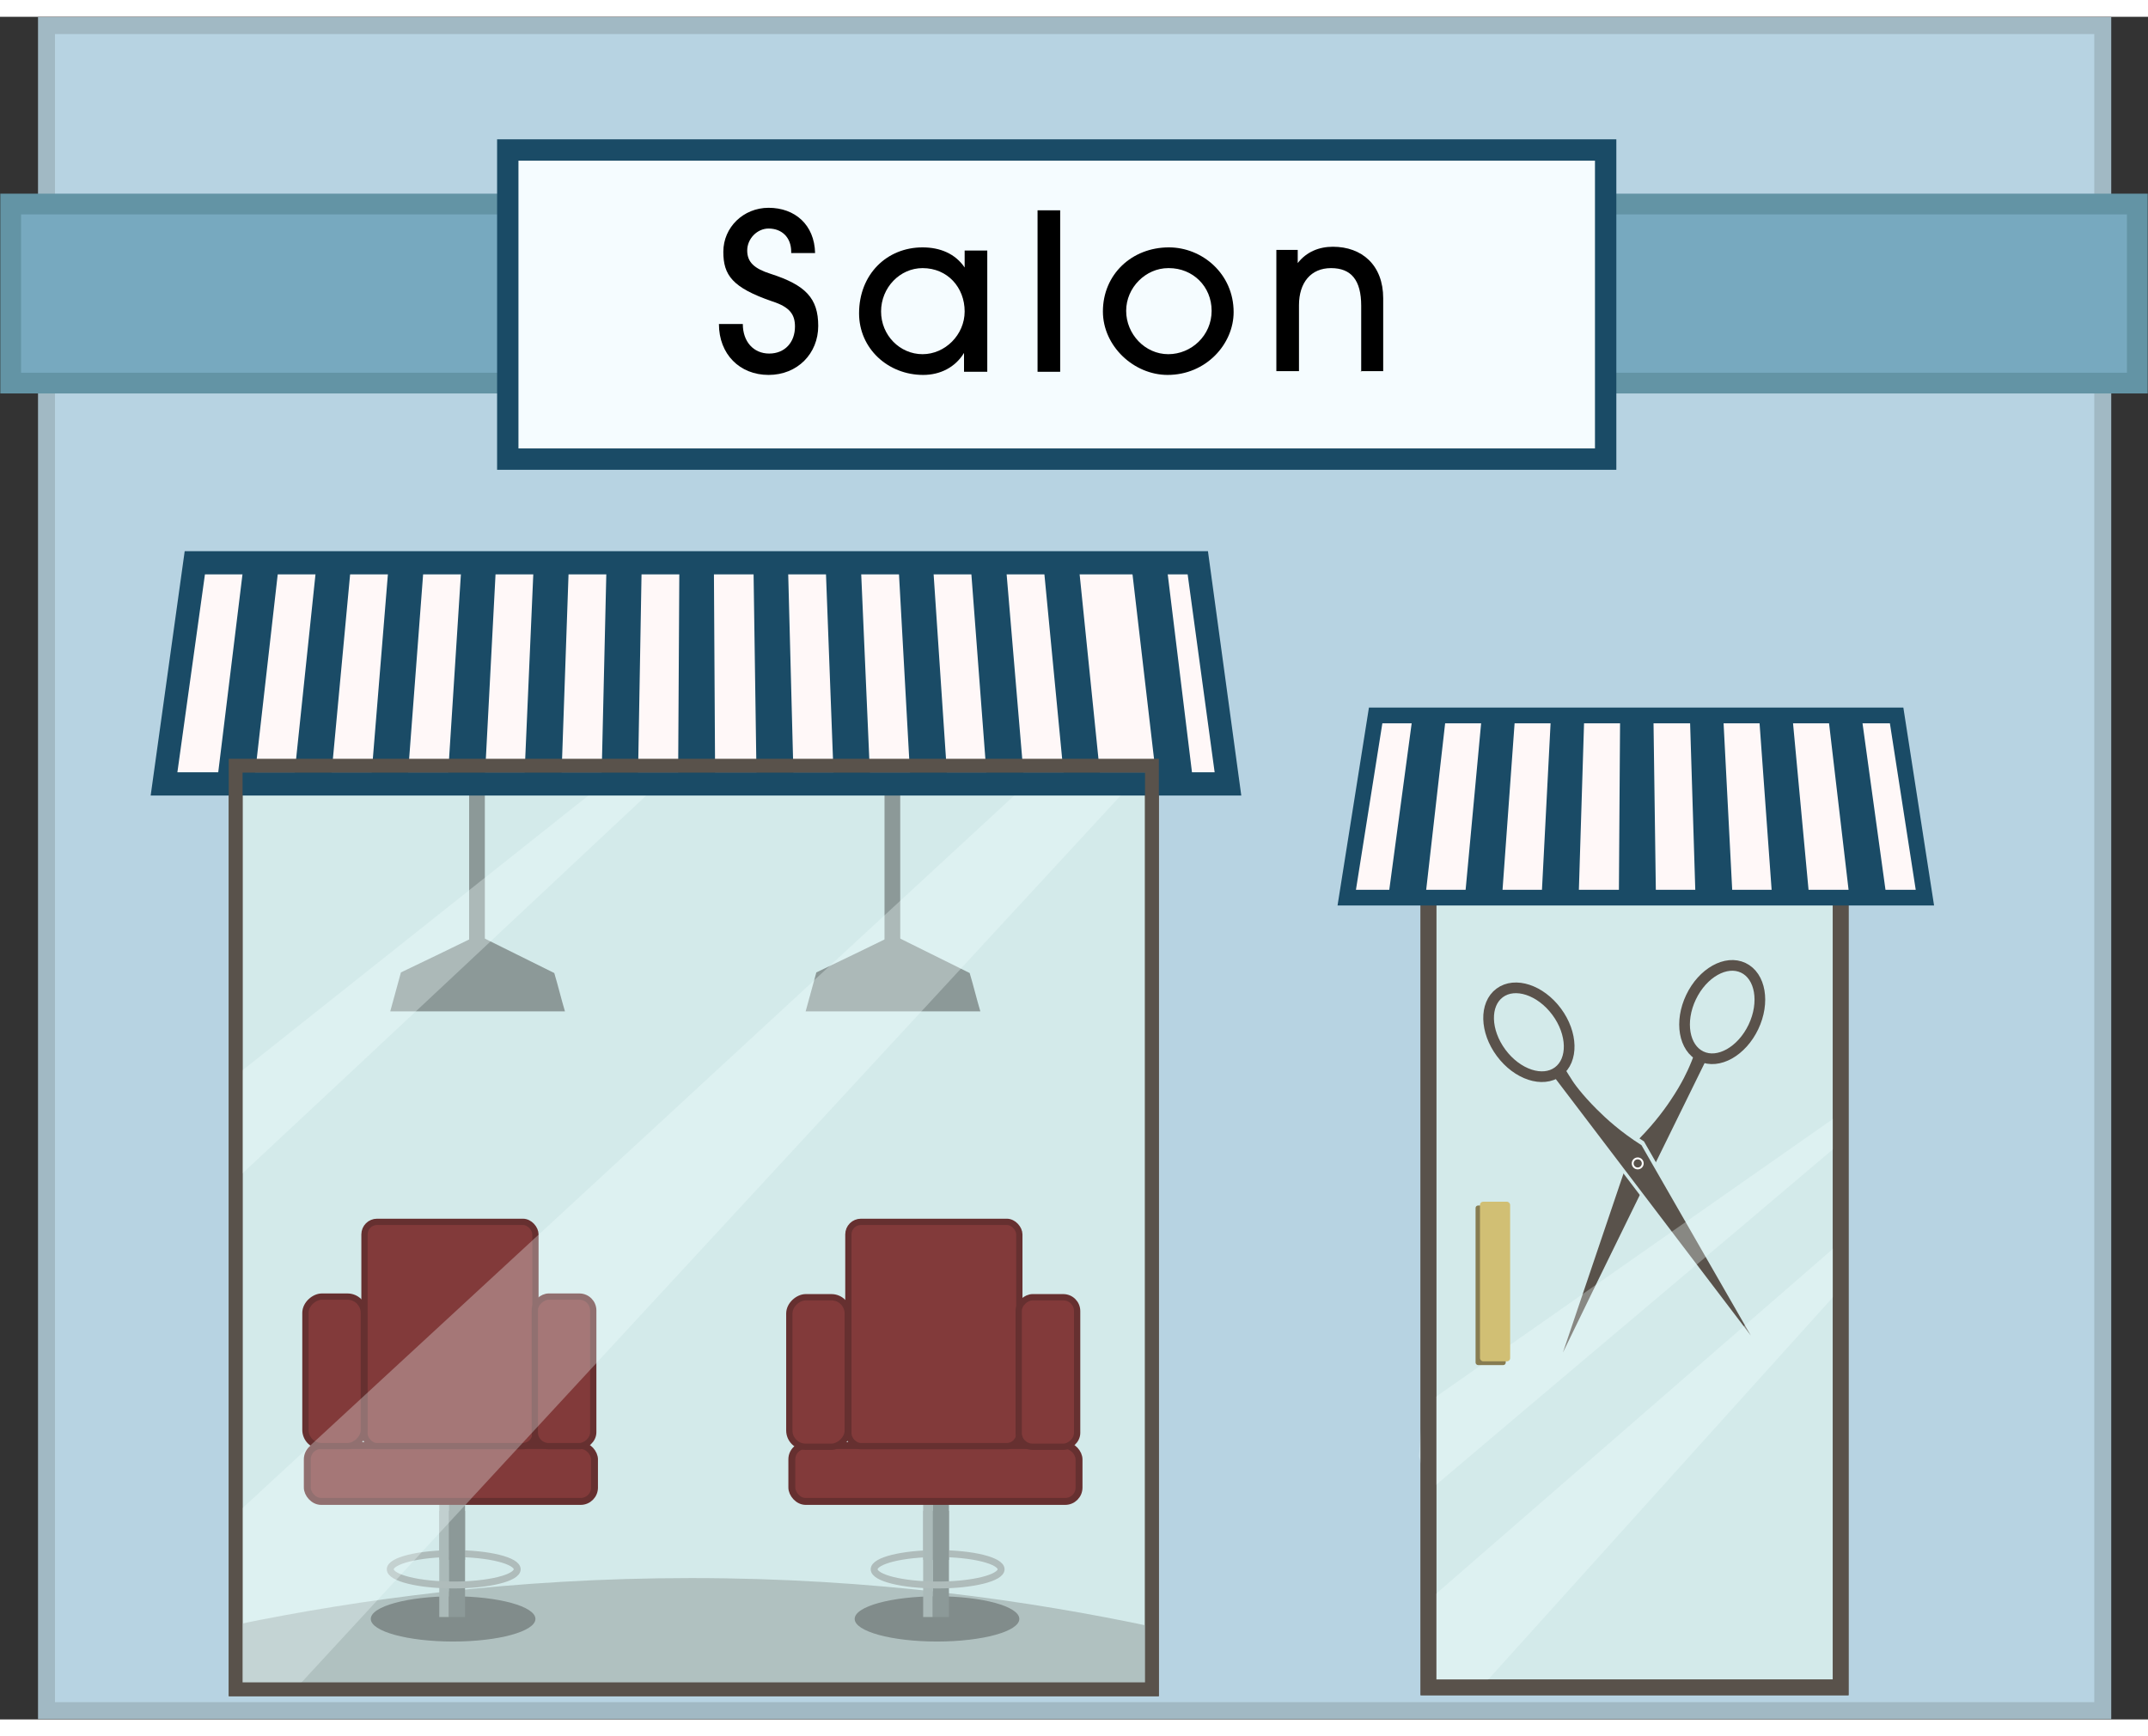 <?xml version="1.0" encoding="UTF-8"?>
<svg id="store_salon" xmlns="http://www.w3.org/2000/svg" width=".47in" height=".38in" viewBox="0 0 34.18 27.1">
  <rect x="0" y="0" width="34.18" height="27.1" fill="#333333" stroke="none"/>
  <rect x=".74" y=".14" width="32.72" height="26.82" fill="#b7d3e2" stroke="#a1b9c4" stroke-miterlimit="10" stroke-width=".27"/>
  <rect x="22.73" y="13.8" width="6.56" height="12.79" fill="#d3eaea" stroke="#59524b" stroke-miterlimit="10" stroke-width=".25"/>
  <rect x="3.75" y="11.92" width="14.58" height="14.7" fill="#d3eaea" stroke="#59524b" stroke-miterlimit="10" stroke-width=".22"/>
  <rect x=".17" y="2.98" width="33.84" height="2.85" fill="#77a9bf" stroke="#6394a5" stroke-miterlimit="10" stroke-width=".33"/>
  <rect x="8.08" y="2.12" width="17.47" height="4.92" fill="#f5fcff" stroke="#1a4b66" stroke-miterlimit="10" stroke-width=".34"/>
  <g>
    <path d="M12.59,3.74c0-.23-.15-.37-.36-.37-.18,0-.34.16-.34.35s.12.29.37.37c.56.18.76.39.76.83s-.33.78-.79.78-.79-.33-.79-.81h.38c0,.28.17.47.42.47s.41-.18.41-.43c0-.19-.08-.31-.36-.4-.64-.22-.78-.42-.78-.79,0-.39.32-.7.72-.7.42,0,.73.27.74.72h-.38Z"/>
    <path d="M15.34,5.65v-.3h0c-.14.23-.38.35-.65.35-.56,0-1.02-.42-1.02-.98,0-.62.44-1.05,1.01-1.05.28,0,.52.1.67.32h0v-.27h.36v1.93h-.36ZM15.35,4.69c0-.38-.27-.69-.67-.69-.36,0-.66.31-.66.69s.3.68.66.68.67-.31.67-.68Z"/>
    <path d="M16.51,5.65v-2.57h.36v2.57h-.36Z"/>
    <path d="M18.58,5.7c-.54,0-1.03-.46-1.03-1.01,0-.59.46-1.02,1.05-1.02.53,0,1.03.42,1.03,1.03,0,.51-.44,1-1.05,1ZM18.59,4c-.36,0-.67.31-.67.68s.3.69.67.69.69-.3.69-.69-.3-.68-.68-.68Z"/>
    <path d="M21.66,5.65v-1.05c0-.41-.16-.6-.48-.6s-.51.23-.51.59v1.05h-.36v-1.93h.34v.21h0c.14-.18.34-.26.56-.26.46,0,.8.29.8.82v1.16h-.36Z"/>
  </g>
  <path d="M7.6,14.62c-.41.2-.82.4-1.22.59l-.17.62h2.78c-.06-.2-.11-.41-.17-.61-.4-.2-.81-.4-1.21-.6Z" fill="#8c9998"/>
  <path d="M14.21,14.62c-.41.2-.82.4-1.22.59l-.17.62h2.78c-.06-.2-.11-.41-.17-.61-.4-.2-.81-.4-1.21-.6Z" fill="#8c9998"/>
  <line x1="7.59" y1="11.94" x2="7.59" y2="15.04" fill="#8c9998" stroke="#8c9998" stroke-miterlimit="10" stroke-width=".25"/>
  <line x1="14.2" y1="11.94" x2="14.2" y2="15.04" fill="#8c9998" stroke="#8c9998" stroke-miterlimit="10" stroke-width=".25"/>
  <path d="M3.75,26.62h14.58c0-.33.02-.66.03-.99-1.97-.42-4.46-.78-7.36-.78-2.84,0-5.29.34-7.23.74,0,.14,0,.29,0,.44,0,.2,0,.4-.02.59Z" fill="#b0c1c0"/>
  <g>
    <ellipse cx="7.21" cy="25.5" rx="1.31" ry=".36" fill="#818c8b"/>
    <rect x="7.14" y="23.78" width=".26" height="1.69" fill="#8c9998"/>
    <rect x="6.99" y="23.78" width=".15" height="1.69" fill="#abbab9"/>
    <ellipse cx="7.22" cy="24.71" rx="1.01" ry=".25" fill="none" stroke="#afbcbb" stroke-miterlimit="10" stroke-width=".11"/>
    <rect x="7.14" y="23.44" width=".26" height="1.12" fill="#8c9998"/>
    <rect x="6.99" y="23.44" width=".15" height="1.12" fill="#abbab9"/>
    <rect x="4.89" y="22.74" width="4.57" height=".89" rx=".22" ry=".22" fill="#823a3a" stroke="#663030" stroke-miterlimit="10" stroke-width=".11"/>
    <rect x="5.8" y="19.18" width="2.72" height="3.57" rx=".2" ry=".2" fill="#823a3a" stroke="#663030" stroke-miterlimit="10" stroke-width=".1"/>
    <rect x="4.14" y="21.1" width="2.38" height=".93" rx=".26" ry=".26" transform="translate(26.89 16.23) rotate(90)" fill="#823a3a" stroke="#663030" stroke-miterlimit="10" stroke-width=".1"/>
    <rect x="7.79" y="21.1" width="2.38" height=".93" rx=".22" ry=".22" transform="translate(30.54 12.58) rotate(90)" fill="#823a3a" stroke="#663030" stroke-miterlimit="10" stroke-width=".1"/>
  </g>
  <g>
    <ellipse cx="14.91" cy="25.5" rx="1.31" ry=".36" fill="#818c8b"/>
    <rect x="14.84" y="23.78" width=".26" height="1.69" fill="#8c9998"/>
    <rect x="14.69" y="23.78" width=".15" height="1.69" fill="#abbab9"/>
    <ellipse cx="14.92" cy="24.71" rx="1.01" ry=".25" fill="none" stroke="#afbcbb" stroke-miterlimit="10" stroke-width=".11"/>
    <rect x="14.84" y="23.44" width=".26" height="1.12" fill="#8c9998"/>
    <rect x="14.69" y="23.44" width=".15" height="1.12" fill="#abbab9"/>
    <rect x="12.6" y="22.74" width="4.57" height=".89" rx=".22" ry=".22" fill="#823a3a" stroke="#663030" stroke-miterlimit="10" stroke-width=".11"/>
    <rect x="13.5" y="19.18" width="2.72" height="3.57" rx=".2" ry=".2" fill="#823a3a" stroke="#663030" stroke-miterlimit="10" stroke-width=".1"/>
    <rect x="11.85" y="21.1" width="2.38" height=".93" rx=".26" ry=".26" transform="translate(34.59 8.53) rotate(90)" fill="#823a3a" stroke="#663030" stroke-miterlimit="10" stroke-width=".1"/>
    <rect x="15.5" y="21.1" width="2.38" height=".93" rx=".22" ry=".22" transform="translate(38.24 4.88) rotate(90)" fill="#823a3a" stroke="#663030" stroke-miterlimit="10" stroke-width=".1"/>
  </g>
  <path d="M3.8,23.79c4.23-3.91,8.46-7.81,12.69-11.72.56-.01,1.12-.02,1.68-.04-4.5,4.88-9.01,9.75-13.51,14.63-.28,0-.56.01-.84.02,0-.96-.01-1.92-.02-2.89Z" fill="#f3fffe" opacity=".31"/>
  <path d="M3.83,16.79c2.06-1.64,4.12-3.27,6.18-4.91.26.02.51.03.77.05-2.34,2.19-4.68,4.39-7.03,6.58,0-.13,0-.26,0-.39.03-.44.05-.88.08-1.32Z" fill="#f3fffe" opacity=".31"/>
  <g>
    <polygon points="19.54 12.21 2.61 12.21 3.1 8.69 19.06 8.69 19.54 12.21" fill="#fff8f8" stroke="#1a4b66" stroke-miterlimit="10" stroke-width=".37"/>
    <polygon points="4.04 12.21 3.45 12.21 3.87 8.78 4.43 8.78 4.04 12.21" fill="#1a4b66"/>
    <polygon points="5.26 12.21 4.67 12.21 5.03 8.78 5.58 8.78 5.26 12.21" fill="#1a4b66"/>
    <polygon points="6.48 12.21 5.9 12.21 6.18 8.78 6.74 8.78 6.48 12.21" fill="#1a4b66"/>
    <polygon points="7.71 12.21 7.12 12.21 7.34 8.78 7.89 8.78 7.71 12.21" fill="#1a4b66"/>
    <polygon points="8.93 12.21 8.34 12.21 8.49 8.78 9.05 8.78 8.93 12.21" fill="#1a4b66"/>
    <polygon points="10.15 12.21 9.57 12.21 9.65 8.78 10.21 8.78 10.15 12.21" fill="#1a4b66"/>
    <polygon points="11.38 12.21 10.79 12.21 10.81 8.78 11.36 8.78 11.38 12.21" fill="#1a4b66"/>
    <polygon points="12.63 12.21 12.04 12.21 11.99 8.78 12.54 8.78 12.63 12.21" fill="#1a4b66"/>
    <polygon points="13.85 12.21 13.27 12.21 13.14 8.78 13.7 8.78 13.85 12.21" fill="#1a4b66"/>
    <polygon points="15.08 12.21 14.49 12.21 14.3 8.78 14.85 8.78 15.08 12.21" fill="#1a4b66"/>
    <polygon points="16.3 12.21 15.71 12.21 15.45 8.78 16.01 8.78 16.3 12.21" fill="#1a4b66"/>
    <polygon points="17.52 12.21 16.94 12.21 16.61 8.78 17.17 8.78 17.52 12.21" fill="#1a4b66"/>
    <polygon points="18.99 12.21 18.41 12.21 18.01 8.78 18.57 8.78 18.99 12.21" fill="#1a4b66"/>
  </g>
  <g>
    <path d="M27.17,16.56c-.77,1.57-1.54,3.13-2.3,4.7l1.12-3.31c.28-.27.47-.52.59-.7.19-.28.28-.49.31-.56.04-.09.07-.18.09-.24l.2.1Z" fill="#59524b"/>
    <path d="M24.36,16.47c1.33,1.75,2.65,3.49,3.98,5.24l-2.18-3.81c-.41-.26-.7-.52-.9-.71-.3-.3-.46-.53-.52-.61-.07-.11-.13-.2-.16-.27l-.22.17Z" fill="#d3eaea"/>
    <path d="M24.69,16.82c1.06,1.39,2.11,2.78,3.17,4.17l-1.74-3.03c-.33-.21-.56-.42-.71-.57-.24-.24-.37-.42-.41-.49-.06-.09-.1-.16-.13-.22l-.17.14Z" fill="#59524b"/>
    <ellipse cx="27.41" cy="15.84" rx=".78" ry=".55" transform="translate(1.32 33.78) rotate(-64.54)" fill="none" stroke="#5a524b" stroke-miterlimit="10" stroke-width=".17"/>
    <ellipse cx="24.33" cy="16.16" rx=".55" ry=".78" transform="translate(-4.84 17.68) rotate(-36.57)" fill="none" stroke="#5a524b" stroke-miterlimit="10" stroke-width=".17"/>
    <circle cx="26.06" cy="18.25" r=".08" fill="#59524b" stroke="#fff" stroke-miterlimit="10" stroke-width=".03"/>
  </g>
  <path d="M22.77,25.17c2.17-1.89,4.34-3.77,6.51-5.66.01.23.03.46.04.7-1.92,2.13-3.84,4.26-5.76,6.39-.26-.04-.52-.07-.79-.11v-1.32Z" fill="#f3fffe" opacity=".31"/>
  <path d="M22.64,22.11c2.24-1.57,4.49-3.14,6.73-4.71-.03.05-.05.11-.07.18-.04.14-.03.26-.02.35-2.18,1.85-4.37,3.69-6.55,5.54l-.15-.56c.02-.27.04-.54.07-.81Z" fill="#f3fffe" opacity=".31"/>
  <rect x="23.48" y="18.92" width=".48" height="2.54" rx=".04" ry=".04" fill="#877c51"/>
  <rect x="23.55" y="18.86" width=".48" height="2.54" rx=".05" ry=".05" fill="#d1bf74"/>
  <rect x="22.73" y="13.8" width="6.56" height="12.79" fill="none" stroke="#59524b" stroke-miterlimit="10" stroke-width=".25"/>
  <g>
    <polygon points="30.63 14.02 21.43 14.02 21.89 11.12 30.18 11.12 30.63 14.02" fill="#fff8f8" stroke="#1a4b66" stroke-miterlimit="10" stroke-width=".25"/>
    <polygon points="22.68 14.02 22.09 14.02 22.48 11.12 23.01 11.12 22.68 14.02" fill="#1a4b66"/>
    <polygon points="23.9 14.02 23.31 14.02 23.58 11.12 24.11 11.12 23.9 14.02" fill="#1a4b66"/>
    <polygon points="25.12 14.02 24.53 14.02 24.68 11.12 25.21 11.12 25.12 14.02" fill="#1a4b66"/>
    <polygon points="26.35 14.02 25.76 14.02 25.78 11.12 26.31 11.12 26.35 14.02" fill="#1a4b66"/>
    <polygon points="27.57 14.02 26.98 14.02 26.89 11.12 27.42 11.12 27.57 14.02" fill="#1a4b66"/>
    <polygon points="28.79 14.02 28.2 14.02 27.99 11.12 28.52 11.12 28.79 14.02" fill="#1a4b66"/>
    <polygon points="30.02 14.02 29.43 14.02 29.09 11.12 29.62 11.12 30.02 14.02" fill="#1a4b66"/>
  </g>
  <rect x="3.75" y="11.92" width="14.58" height="14.7" fill="none" stroke="#59524b" stroke-miterlimit="10" stroke-width=".22"/>
</svg>